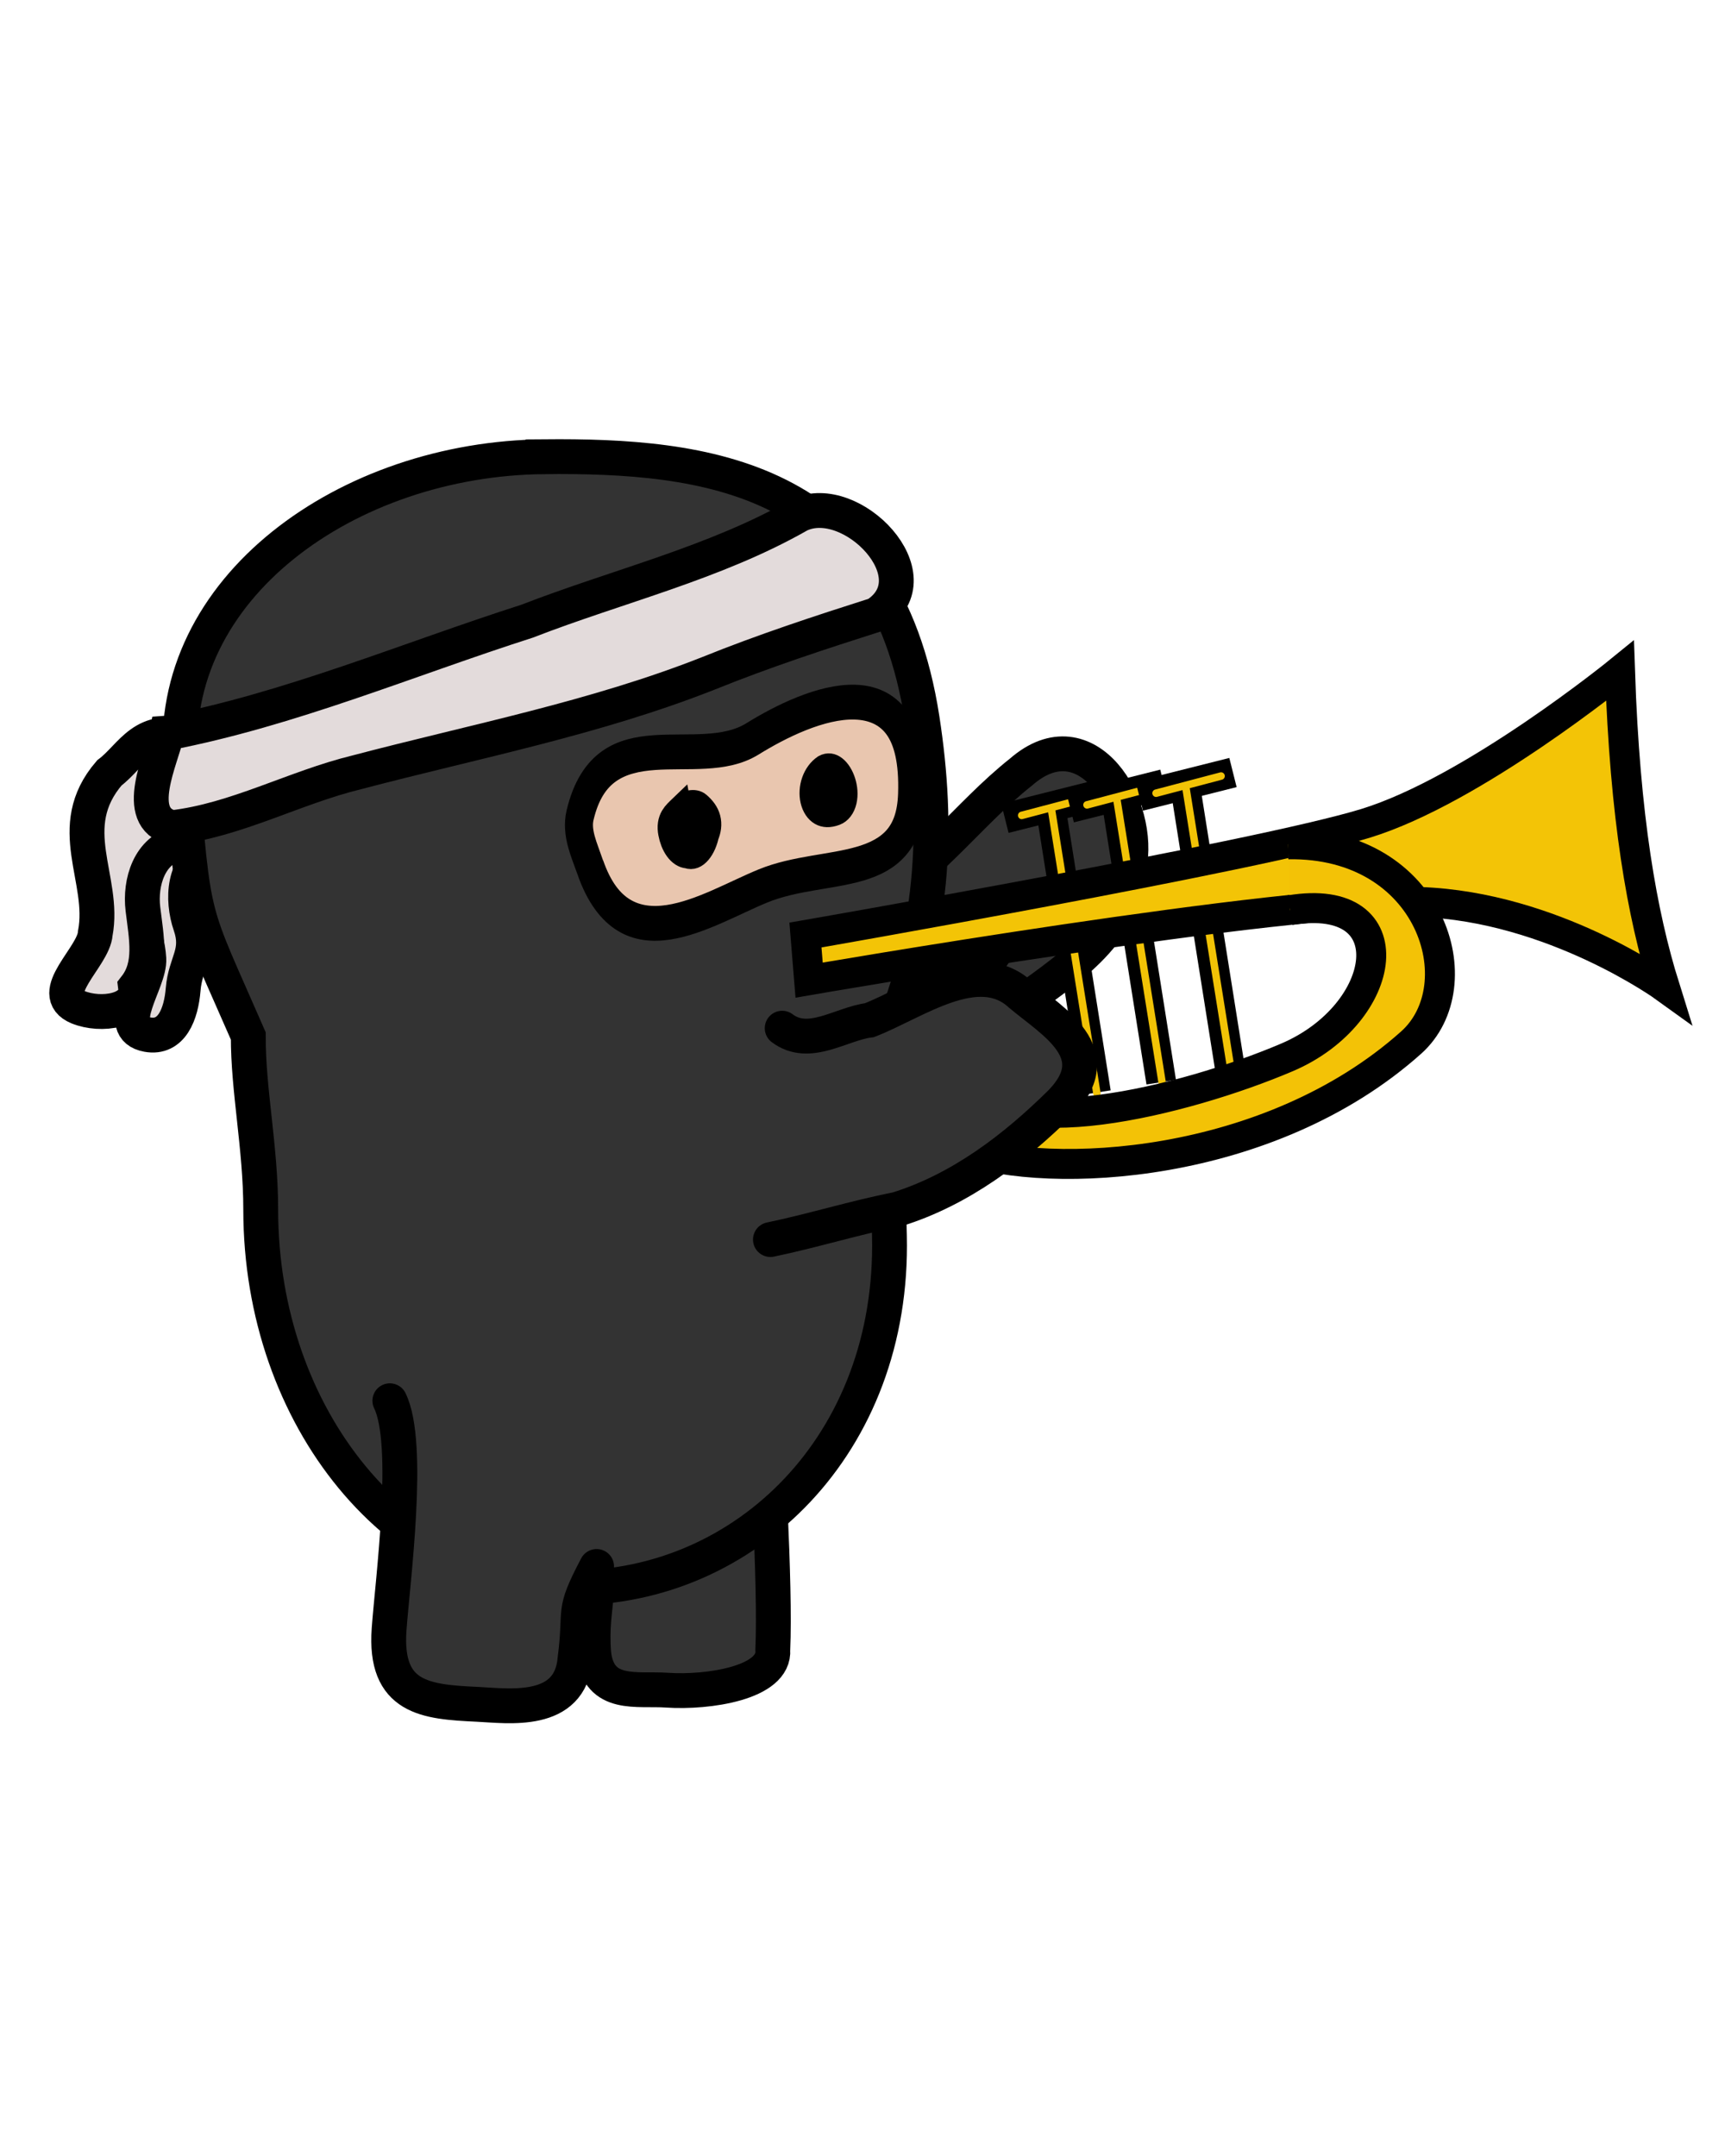 <?xml version="1.0" encoding="UTF-8" standalone="no"?>
<!-- Created with Inkscape (http://www.inkscape.org/) -->

<svg
   xmlns:dc="http://purl.org/dc/elements/1.1/"
   xmlns:cc="http://creativecommons.org/ns#"
   xmlns:rdf="http://www.w3.org/1999/02/22-rdf-syntax-ns#"
   xmlns:svg="http://www.w3.org/2000/svg"
   xmlns="http://www.w3.org/2000/svg"
   xmlns:xlink="http://www.w3.org/1999/xlink"
   xmlns:sodipodi="http://sodipodi.sourceforge.net/DTD/sodipodi-0.dtd"
   xmlns:inkscape="http://www.inkscape.org/namespaces/inkscape"
   width="60"
   height="75"
   id="svg8753"
   version="1.1"
   inkscape:version="0.48.4 r9939"
   sodipodi:docname="creditsMusic.svg">
  <defs
     id="defs8755">
    <linearGradient
       id="linearGradient3844">
      <stop
         style="stop-color:#ff0000;stop-opacity:1;"
         offset="0"
         id="stop3846" />
      <stop
         style="stop-color:#000000;stop-opacity:1;"
         offset="1"
         id="stop3848" />
    </linearGradient>
    <radialGradient
       inkscape:collect="always"
       xlink:href="#linearGradient7914"
       id="radialGradient7922"
       cx="-163.725"
       cy="852.828"
       fx="-163.725"
       fy="852.828"
       r="4.755"
       gradientTransform="matrix(1.527,-0.014,0.026,2.869,63.302,-1597.446)"
       gradientUnits="userSpaceOnUse" />
    <linearGradient
       id="linearGradient7914">
      <stop
         style="stop-color:#fcfabc;stop-opacity:1;"
         offset="0"
         id="stop7916" />
      <stop
         id="stop7926"
         offset="0.5"
         style="stop-color:#fcf75a;stop-opacity:1;" />
      <stop
         id="stop7924"
         offset="1"
         style="stop-color:#ffc378;stop-opacity:1;" />
    </linearGradient>
  </defs>
  <sodipodi:namedview
     id="base"
     pagecolor="#000000"
     bordercolor="#666666"
     borderopacity="1.0"
     inkscape:pageopacity="0.0"
     inkscape:pageshadow="2"
     inkscape:zoom="2.8"
     inkscape:cx="45.859383"
     inkscape:cy="72.411198"
     inkscape:document-units="px"
     inkscape:current-layer="layer1"
     showgrid="false"
     inkscape:window-width="1280"
     inkscape:window-height="750"
     inkscape:window-x="0"
     inkscape:window-y="25"
     inkscape:window-maximized="1" />
  <g
     inkscape:label="Layer 1"
     inkscape:groupmode="layer"
     id="layer1"
     transform="translate(0,-977.362)">
    <g
       id="g15023"
       transform="matrix(1.303,0,0,1.303,-8.621,-310.183)">
      <g
         id="g4324-3-2-6-3-0"
         transform="matrix(0.333,-0.068,0.068,0.333,-173.138,967.918)"
         style="fill:#e3dbdb;stroke-width:2.738;stroke-miterlimit:4;stroke-dasharray:none">
        <path
           sodipodi:nodetypes="ssssssssss"
           inkscape:connector-curvature="0"
           id="path3141-9-5-8-7-3-0-2-4-3"
           d="m 510.047,224.89 c -3.747,-1.192 -4.84,1.129 -6.376,2.735 -3.909,4.087 -0.375,8.298 -0.996,12.616 -0.263,1.83 -3.89,4.766 -1.303,5.81 1.806,0.729 2.928,-1.068 3.464,-2.917 0.598,-2.063 1.861,-2.561 1.564,-4.841 -0.272,-2.087 0.415,-4.908 2.766,-5.201 2.83,-0.353 3.389,-2.756 2.738,-5.235 -0.552,-2.104 0.733,-4.658 -1.935,-4.855 -0.459,-0.034 0.516,2.027 0.079,1.888 z"
           style="fill:#e3dbdb;fill-opacity:1;stroke:#000000;stroke-width:2.738;stroke-linecap:butt;stroke-linejoin:miter;stroke-miterlimit:4;stroke-opacity:1;stroke-dasharray:none" />
        <path
           sodipodi:nodetypes="ccccccccsc"
           inkscape:connector-curvature="0"
           id="path3141-9-4-5-3-8-8-5-8"
           d="m 509.364,223.968 c -3.414,-1.952 -4.796,0.397 -6.806,1.345 -4.471,3.463 -1.948,8.096 -3.605,12.131 -0.486,1.784 -4.794,3.843 -2.486,5.411 1.619,1.083 4.594,1.251 4.743,-0.668 1.631,-1.398 1.608,-3.578 1.793,-5.871 0.17,-2.097 1.421,-4.458 3.79,-4.51 2.808,0.499 4.249,-2.031 3.77,-4.548 0.261,-2.159 1.688,-4.402 -0.88,-5.152 -0.442,-0.129 0.084,2.086 -0.317,1.863 z"
           style="fill:#e3dbdb;fill-opacity:1;stroke:#000000;stroke-width:2.738;stroke-linecap:butt;stroke-linejoin:miter;stroke-miterlimit:4;stroke-opacity:1;stroke-dasharray:none" />
      </g>
      <path
         style="fill:#333333;stroke:#000000;stroke-width:0.93;stroke-linecap:round;stroke-linejoin:miter;stroke-miterlimit:4;stroke-opacity:1;stroke-dasharray:none"
         d="m 29.617,1012.381 c 1.702,-0.865 2.799,-2.478 4.261,-3.636 1.75,-1.524 3.235,0.917 2.874,2.568 -0.098,1.815 -1.784,2.787 -3.077,3.755 -0.251,0.225 -0.473,0.486 -0.635,0.783"
         id="path4336-7-3-8-1-7-3"
         inkscape:connector-curvature="0" />
      <path
         style="fill:#333333;stroke:#000000;stroke-width:0.93;stroke-linecap:butt;stroke-linejoin:miter;stroke-miterlimit:4;stroke-opacity:1;stroke-dasharray:none"
         d="m 26.997,1025.074 c 0.073,1.361 0.327,5.354 0.248,7.115 0.068,0.878 -1.724,1.148 -2.826,1.073 -0.798,-0.055 -1.816,0.196 -1.953,-0.972 -0.115,-1.403 0.375,-1.789 -0.248,-3.12"
         id="path4025-7-2-5-8-9-4-7-8-1-0-1-7"
         inkscape:connector-curvature="0"
         sodipodi:nodetypes="ccscc" />
      <path
         style="fill:#333333;stroke:#000000;stroke-width:0.93;stroke-miterlimit:4;stroke-opacity:1;stroke-dasharray:none"
         d="m 21.148,1000.332 c -5.257,0.044 -10.106,3.511 -9.707,8.233 0.369,4.367 0.26,3.687 1.803,7.231 -0.005,1.456 0.332,2.98 0.332,4.635 0,5.577 3.721,10.098 8.326,10.098 4.604,0 8.587,-3.825 8.457,-9.401 -0.044,-1.867 -0.093,-3.425 -0.16,-4.955 1.376,-3.063 1.481,-5.936 1.034,-8.838 -1.006,-6.535 -5.839,-7.04 -10.085,-7.004 z"
         id="path2985-6-6-0-8-7-5-9-7-2-7-5"
         inkscape:connector-curvature="0"
         sodipodi:nodetypes="sscssccss" />
      <path
         style="fill:#333333;stroke:#000000;stroke-width:0.93;stroke-linecap:round;stroke-linejoin:miter;stroke-miterlimit:4;stroke-opacity:1;stroke-dasharray:none"
         d="m 17.023,1025.535 c 0.564,1.149 0.073,4.806 -0.02,6.101 -0.133,1.851 0.985,1.939 2.358,2.004 0.823,0.039 2.486,0.291 2.606,-1.22 0.18,-1.397 -0.109,-1.161 0.575,-2.461"
         id="path4025-5-4-4-6-7-0-2-3-4-7-0"
         inkscape:connector-curvature="0"
         sodipodi:nodetypes="csscc" />
      <path
         style="fill:#e3dbdb;fill-opacity:1;stroke:#000000;stroke-width:0.93;stroke-linecap:butt;stroke-linejoin:miter;stroke-miterlimit:4;stroke-opacity:1;stroke-dasharray:none"
         d="m 11.071,1007.711 c 3.298,-0.636 6.423,-1.965 9.616,-2.988 2.42,-0.94 5.022,-1.554 7.269,-2.839 1.389,-0.657 3.62,1.646 2.047,2.665 -1.503,0.479 -2.998,0.969 -4.467,1.563 -3.039,1.201 -6.248,1.817 -9.396,2.646 -1.667,0.406 -3.222,1.282 -4.928,1.478 -1.088,-0.265 -0.274,-1.858 -0.142,-2.525 z"
         id="path4358-8-7-7-5-8-7-0-3"
         inkscape:connector-curvature="0" />
      <g
         id="g4319-3-9-9-41-1"
         transform="matrix(0.309,-0.09,0.072,0.384,-156.596,972.034)"
         style="stroke-width:2.356;stroke-miterlimit:4;stroke-dasharray:none">
        <path
           sodipodi:nodetypes="ssssss"
           inkscape:connector-curvature="0"
           id="path4029-4-1-1-0-0-8-5"
           d="m 526.608,225.665 c 1.304,7.175 8.901,4.975 13.87,4.541 5.63,-0.492 11.998,2.604 13.608,-3.169 2.501,-8.966 -7.106,-7.938 -12.226,-6.725 -5.041,1.194 -11.837,-4.381 -15.289,1.719 -0.614,1.086 -0.188,2.394 0.038,3.634 z"
           style="fill:#e9c6af;stroke:#000000;stroke-width:2.357;stroke-linecap:butt;stroke-linejoin:miter;stroke-miterlimit:4;stroke-opacity:1;stroke-dasharray:none" />
        <path
           sodipodi:nodetypes="ccccsc"
           inkscape:connector-curvature="0"
           id="path4057-1-3-8-2-8-5-4"
           d="m 534.792,223.66 c -0.591,0.27 -1.096,0.455 -1.088,1.209 -0.005,0.717 0.32,1.502 1.058,1.728 0.783,0.44 1.566,-0.233 1.916,-0.907 0.506,-0.577 0.474,-1.129 -0.19,-1.877 -0.327,-0.369 -1.164,-0.42 -1.696,-0.151 z"
           style="fill:#000000;fill-opacity:1;stroke:#000000;stroke-width:2.051;stroke-linecap:butt;stroke-linejoin:miter;stroke-miterlimit:4;stroke-opacity:1;stroke-dasharray:none" />
        <path
           sodipodi:nodetypes="csc"
           inkscape:connector-curvature="0"
           id="path4066-9-2-6-8-2-5-7"
           d="m 547.214,223.739 c -1.807,0.514 -1.91,3.011 0.391,2.867 1.674,-0.105 1.206,-3.156 -0.391,-2.867 z"
           style="fill:#000000;fill-opacity:1;stroke:#000000;stroke-width:2.087;stroke-linecap:butt;stroke-linejoin:miter;stroke-miterlimit:4;stroke-opacity:1;stroke-dasharray:none" />
      </g>
      <g
         transform="matrix(0.786,-0.13,0.131,0.792,-190.067,440.465)"
         id="g8104">
        <g
           transform="translate(3.678,1.081)"
           id="g8002-8">
          <g
             id="g8073">
            <path
               sodipodi:nodetypes="cc"
               inkscape:connector-curvature="0"
               id="path8000-1"
               d="m 158.024,744.428 -0.061,9.363"
               style="fill:none;stroke:#000000;stroke-width:1px;stroke-linecap:butt;stroke-linejoin:miter;stroke-opacity:1" />
            <path
               inkscape:connector-curvature="0"
               id="path7998-3"
               d="m 156.455,744.295 3.226,-0.265"
               style="fill:none;stroke:#000000;stroke-width:1px;stroke-linecap:butt;stroke-linejoin:miter;stroke-opacity:1" />
          </g>
        </g>
        <g
           transform="translate(3.706,1.106)"
           id="g8002-8-2"
           style="stroke:#f2c306;stroke-width:0.25;stroke-miterlimit:4;stroke-opacity:1;stroke-dasharray:none">
          <g
             id="g8073-3"
             style="stroke:#f2c306;stroke-width:0.25;stroke-linecap:round;stroke-linejoin:round;stroke-miterlimit:4;stroke-opacity:1;stroke-dasharray:none">
            <path
               sodipodi:nodetypes="cc"
               inkscape:connector-curvature="0"
               id="path8000-1-1"
               d="m 158.014,744.248 -0.051,9.543"
               style="fill:none;stroke:#f2c306;stroke-width:0.25;stroke-linecap:round;stroke-linejoin:round;stroke-miterlimit:4;stroke-opacity:1;stroke-dasharray:none" />
            <path
               inkscape:connector-curvature="0"
               id="path7998-3-6"
               d="m 156.997,744.266 2.243,-0.21"
               style="fill:none;stroke:#f2c306;stroke-width:0.25;stroke-linecap:round;stroke-linejoin:round;stroke-miterlimit:4;stroke-opacity:1;stroke-dasharray:none"
               sodipodi:nodetypes="cc" />
          </g>
        </g>
      </g>
      <g
         transform="matrix(0.786,-0.13,0.131,0.792,-188.324,440.184)"
         id="g8104-2">
        <g
           transform="translate(3.678,1.081)"
           id="g8002-8-24">
          <g
             id="g8073-30">
            <path
               sodipodi:nodetypes="cc"
               inkscape:connector-curvature="0"
               id="path8000-1-5"
               d="m 158.024,744.428 -0.061,9.363"
               style="fill:none;stroke:#000000;stroke-width:1px;stroke-linecap:butt;stroke-linejoin:miter;stroke-opacity:1" />
            <path
               inkscape:connector-curvature="0"
               id="path7998-3-1"
               d="m 156.455,744.295 3.226,-0.265"
               style="fill:none;stroke:#000000;stroke-width:1px;stroke-linecap:butt;stroke-linejoin:miter;stroke-opacity:1" />
          </g>
        </g>
        <g
           transform="translate(3.706,1.106)"
           id="g8002-8-2-0"
           style="stroke:#f2c306;stroke-width:0.25;stroke-miterlimit:4;stroke-opacity:1;stroke-dasharray:none">
          <g
             id="g8073-3-1"
             style="stroke:#f2c306;stroke-width:0.25;stroke-linecap:round;stroke-linejoin:round;stroke-miterlimit:4;stroke-opacity:1;stroke-dasharray:none">
            <path
               sodipodi:nodetypes="cc"
               inkscape:connector-curvature="0"
               id="path8000-1-1-1"
               d="m 158.014,744.248 -0.051,9.543"
               style="fill:none;stroke:#f2c306;stroke-width:0.25;stroke-linecap:round;stroke-linejoin:round;stroke-miterlimit:4;stroke-opacity:1;stroke-dasharray:none" />
            <path
               inkscape:connector-curvature="0"
               id="path7998-3-6-6"
               d="m 156.997,744.266 2.243,-0.21"
               style="fill:none;stroke:#f2c306;stroke-width:0.25;stroke-linecap:round;stroke-linejoin:round;stroke-miterlimit:4;stroke-opacity:1;stroke-dasharray:none"
               sodipodi:nodetypes="cc" />
          </g>
        </g>
      </g>
      <g
         transform="matrix(0.786,-0.13,0.131,0.792,-186.48,439.872)"
         id="g8104-0">
        <g
           transform="translate(3.678,1.081)"
           id="g8002-8-6">
          <g
             id="g8073-8">
            <path
               sodipodi:nodetypes="cc"
               inkscape:connector-curvature="0"
               id="path8000-1-3"
               d="m 158.024,744.428 -0.061,9.363"
               style="fill:none;stroke:#000000;stroke-width:1px;stroke-linecap:butt;stroke-linejoin:miter;stroke-opacity:1" />
            <path
               inkscape:connector-curvature="0"
               id="path7998-3-9"
               d="m 156.455,744.295 3.226,-0.265"
               style="fill:none;stroke:#000000;stroke-width:1px;stroke-linecap:butt;stroke-linejoin:miter;stroke-opacity:1" />
          </g>
        </g>
        <g
           transform="translate(3.706,1.106)"
           id="g8002-8-2-4"
           style="stroke:#f2c306;stroke-width:0.25;stroke-miterlimit:4;stroke-opacity:1;stroke-dasharray:none">
          <g
             id="g8073-3-9"
             style="stroke:#f2c306;stroke-width:0.25;stroke-linecap:round;stroke-linejoin:round;stroke-miterlimit:4;stroke-opacity:1;stroke-dasharray:none">
            <path
               sodipodi:nodetypes="cc"
               inkscape:connector-curvature="0"
               id="path8000-1-1-6"
               d="m 158.014,744.248 -0.051,9.543"
               style="fill:none;stroke:#f2c306;stroke-width:0.25;stroke-linecap:round;stroke-linejoin:round;stroke-miterlimit:4;stroke-opacity:1;stroke-dasharray:none" />
            <path
               inkscape:connector-curvature="0"
               id="path7998-3-6-4"
               d="m 156.997,744.266 2.243,-0.21"
               style="fill:none;stroke:#f2c306;stroke-width:0.25;stroke-linecap:round;stroke-linejoin:round;stroke-miterlimit:4;stroke-opacity:1;stroke-dasharray:none"
               sodipodi:nodetypes="cc" />
          </g>
        </g>
      </g>
      <path
         style="fill:#f3c406;fill-opacity:1;stroke:#000000;stroke-width:0.8px;stroke-linecap:butt;stroke-linejoin:miter;stroke-opacity:1"
         d="m 28.117,1013.102 c 0,0 12.067,-2.097 14.949,-2.981 2.882,-0.883 6.795,-4.074 6.795,-4.074 0.131,3.921 0.586,6.502 1.195,8.45 0,0 -2.98,-2.153 -6.533,-2.277 -3.553,-0.125 -16.308,2.086 -16.308,2.086 z"
         id="path7990"
         inkscape:connector-curvature="0"
         sodipodi:nodetypes="csccscc" />
      <path
         style="fill:#f3c206;fill-opacity:1;stroke:#000000;stroke-width:0.8px;stroke-linecap:butt;stroke-linejoin:miter;stroke-opacity:1"
         d="m 41.001,1010.679 c 3.838,-0.062 4.991,3.769 3.285,5.294 -3.792,3.39 -9.636,3.679 -11.994,2.848 -2.358,-0.831 -0.917,-4.936 -0.917,-4.936 l 1.785,-0.193 c 0,0 -1.248,1.834 -0.688,3.166 0.803,1.906 5.764,0.675 8.498,-0.489 2.734,-1.164 3.226,-4.45 0.082,-3.931"
         id="path7994"
         inkscape:connector-curvature="0"
         sodipodi:nodetypes="cssccssc" />
      <path
         style="fill:#333333;stroke:#000000;stroke-width:0.93;stroke-linecap:round;stroke-linejoin:miter;stroke-miterlimit:4;stroke-opacity:1;stroke-dasharray:none"
         d="m 27.182,1021.232 c 1.137,-0.236 2.248,-0.584 3.384,-0.808 1.691,-0.526 3.134,-1.628 4.374,-2.857 1.278,-1.318 -0.216,-2.148 -1.079,-2.872 -1.138,-1.056 -2.833,0.216 -4.036,0.68 -0.758,0.095 -1.61,0.757 -2.329,0.214"
         id="path4051-8-1-8-8-3-8-0-3-0-5-1-82"
         inkscape:connector-curvature="0"
         sodipodi:nodetypes="cccccc" />
    </g>
  </g>
</svg>
